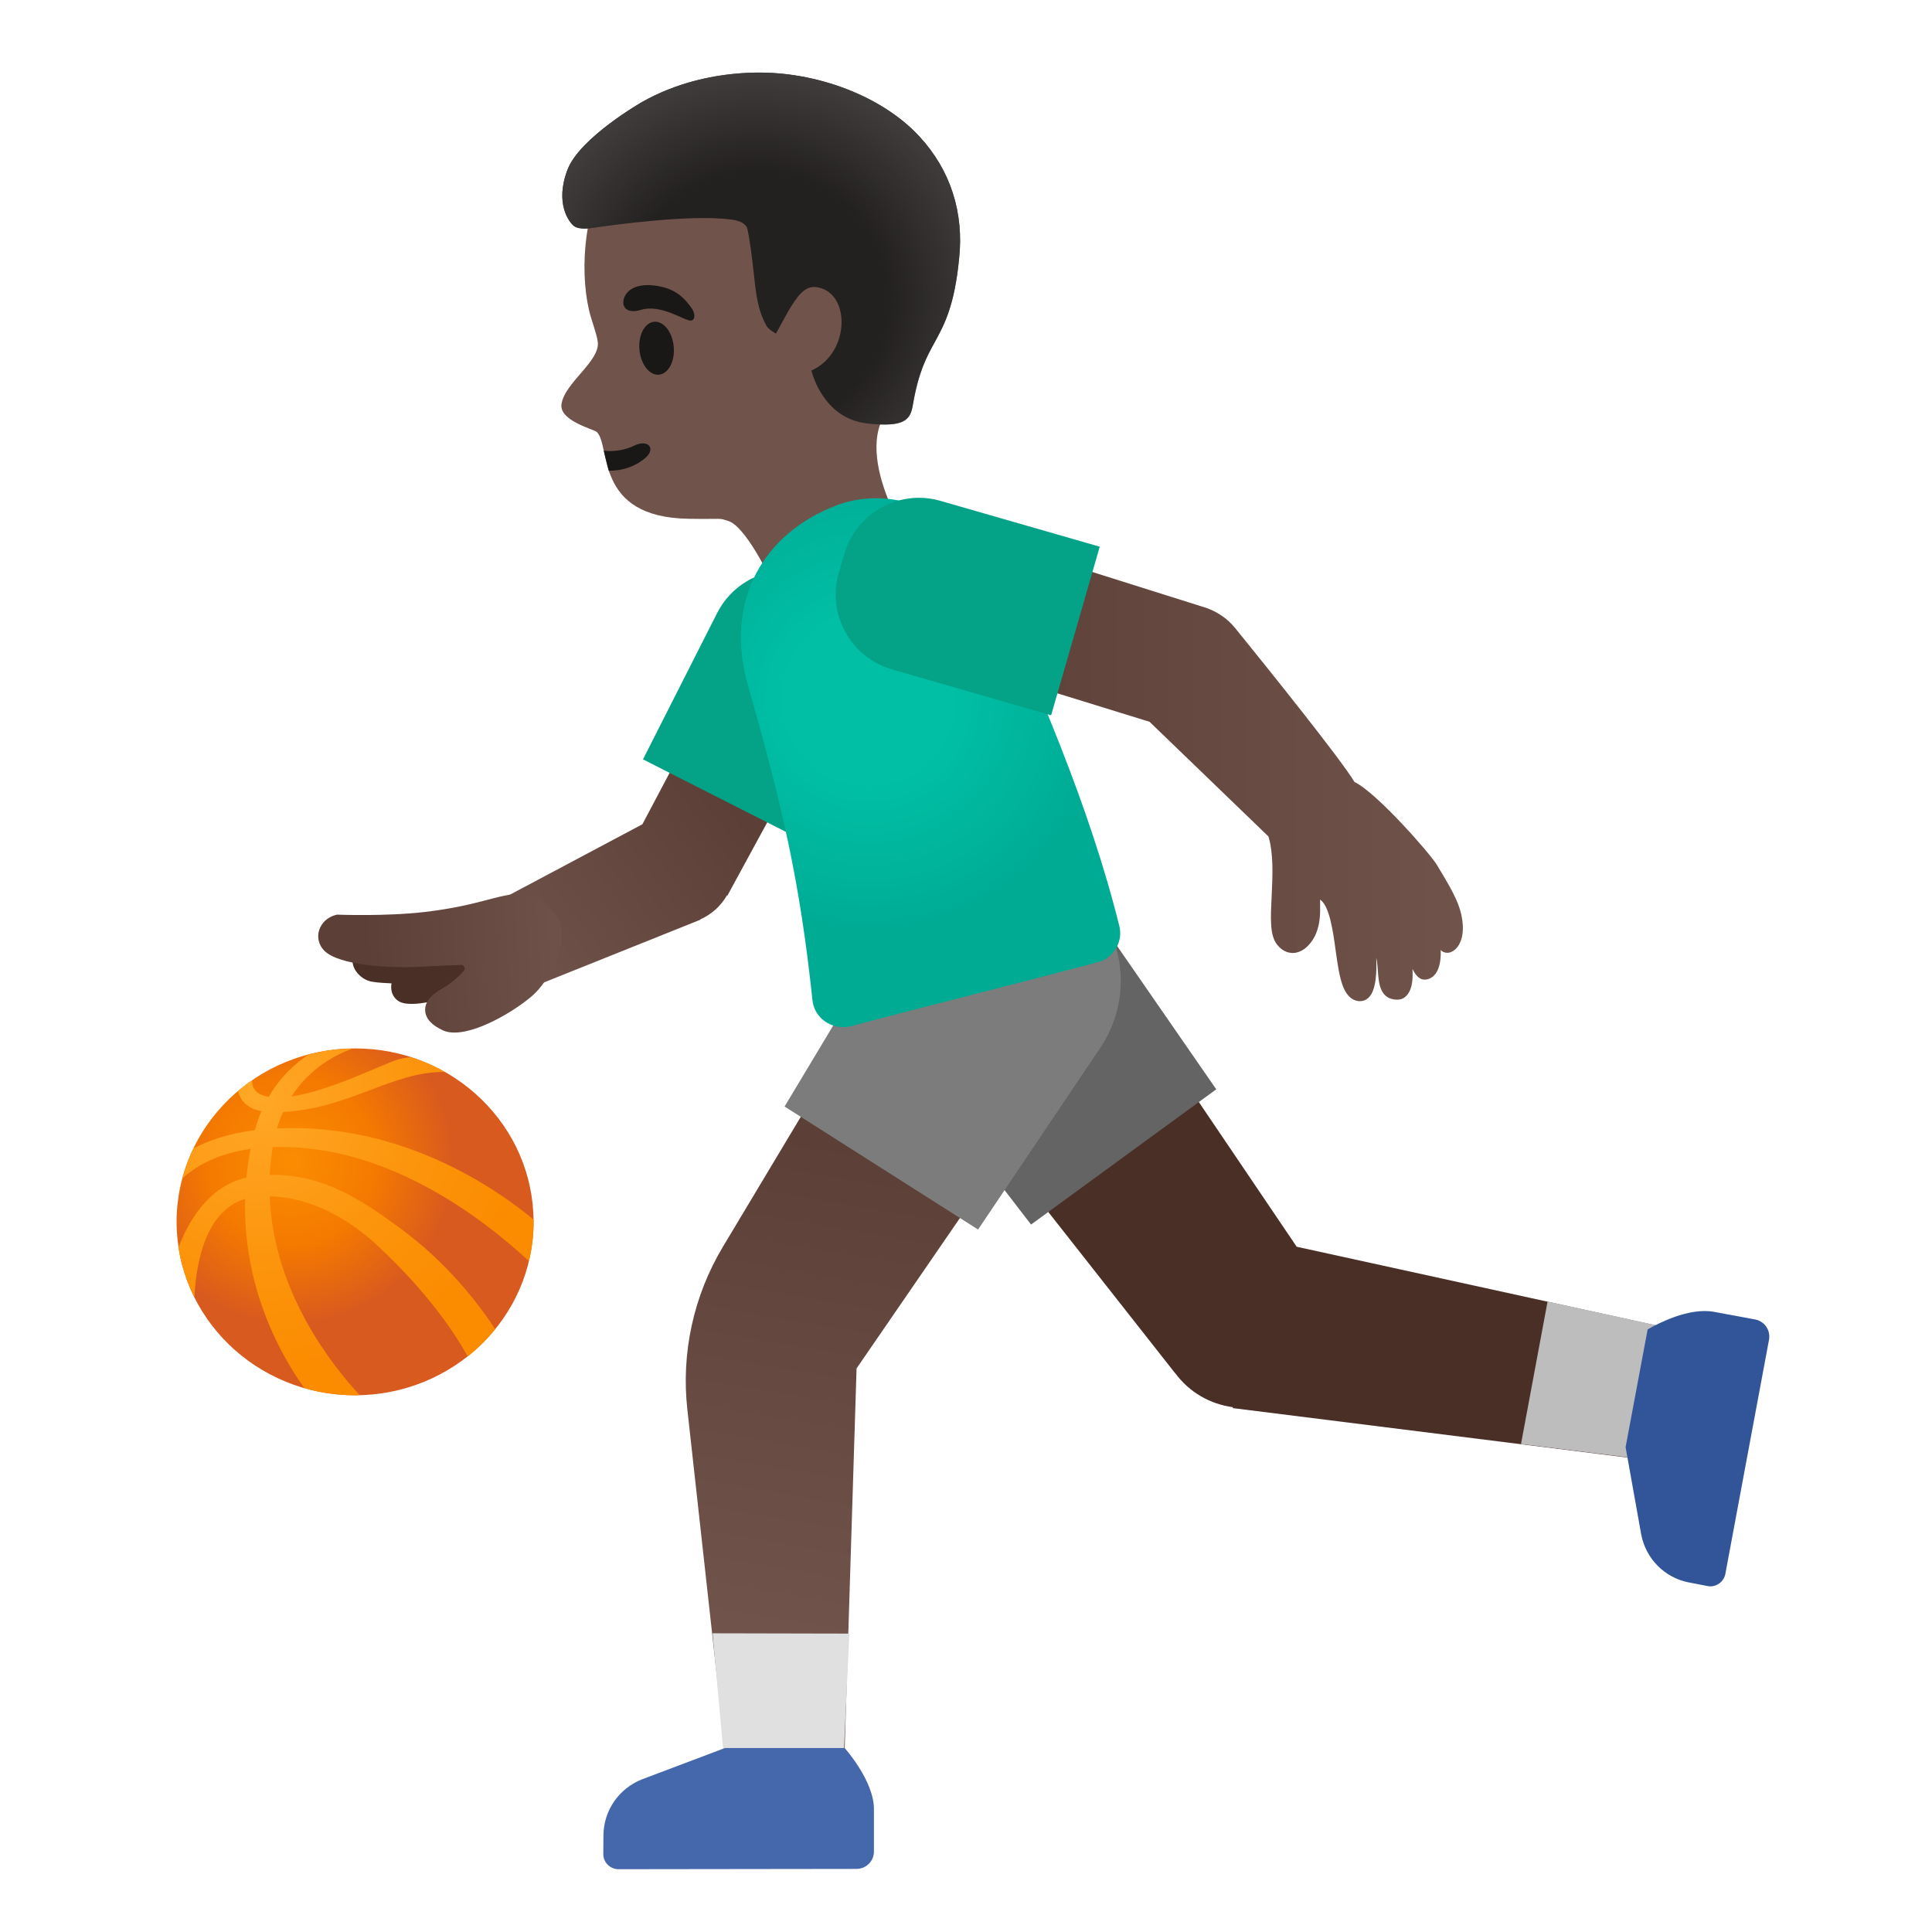 <svg viewBox="0 0 128 128" xmlns="http://www.w3.org/2000/svg">
  <defs>
    <linearGradient id="arm_2_" gradientTransform="matrix(1 0 0 -1 0 0)" gradientUnits="userSpaceOnUse" x1="32.579" x2="47.509" y1="-63.437" y2="-51.995">
      <stop offset="0" stop-color="#70534A"/>
      <stop offset="1" stop-color="#5C4037"/>
    </linearGradient>
    <linearGradient id="hand_1_" gradientTransform="matrix(1 0 0 -1 0 0)" gradientUnits="userSpaceOnUse" x1="38.188" x2="24.235" y1="-63.434" y2="-64.318">
      <stop offset="0" stop-color="#70534A"/>
      <stop offset="1" stop-color="#5C4037"/>
    </linearGradient>
    <linearGradient id="leg_1_" gradientTransform="matrix(1 0 0 -1 0 0)" gradientUnits="userSpaceOnUse" x1="59.181" x2="53.693" y1="-76.192" y2="-108.378">
      <stop offset="0" stop-color="#5C4037"/>
      <stop offset="1" stop-color="#70534A"/>
    </linearGradient>
    <radialGradient id="shirt_3_" cx="57.556" cy="-46.284" gradientTransform="matrix(1 0 0 -1 0 0)" gradientUnits="userSpaceOnUse" r="15.246">
      <stop offset="0.364" stop-color="#00BFA5"/>
      <stop offset="0.812" stop-color="#00B29A"/>
      <stop offset="1" stop-color="#00AB94"/>
    </radialGradient>
    <linearGradient id="arm_3_" gradientTransform="matrix(1 0 0 -1 0 0)" gradientUnits="userSpaceOnUse" x1="62.761" x2="96.922" y1="-51.031" y2="-51.031">
      <stop offset="6.800000e-03" stop-color="#5C4037"/>
      <stop offset="1" stop-color="#70534A"/>
    </linearGradient>
    <radialGradient id="hairHighlights_1_" cx="51.237" cy="-17.241" gradientTransform="matrix(0.998 0.057 0.056 -0.985 0 0)" gradientUnits="userSpaceOnUse" r="16.373">
      <stop offset="0.526" stop-color="#444140" stop-opacity="0"/>
      <stop offset="1" stop-color="#444140"/>
    </radialGradient>
    <radialGradient id="SVGID_1_" cx="19.318" cy="76.973" gradientUnits="userSpaceOnUse" r="12.764">
      <stop offset="0.017" stop-color="#FB8C00"/>
      <stop offset="0.442" stop-color="#F47900"/>
      <stop offset="0.838" stop-color="#D95A1E"/>
    </radialGradient>
    <radialGradient id="SVGID_2_" cx="17.033" cy="-72.668" gradientTransform="matrix(1 0 0 -1 0 0)" gradientUnits="userSpaceOnUse" r="21.549">
      <stop offset="0.017" stop-color="#FFA726"/>
      <stop offset="0.494" stop-color="#FC950D"/>
      <stop offset="0.838" stop-color="#FB8C00"/>
    </radialGradient>
    <radialGradient id="SVGID_3_" cx="17.033" cy="-72.668" gradientTransform="matrix(1 0 0 -1 0 0)" gradientUnits="userSpaceOnUse" r="21.549">
      <stop offset="0.017" stop-color="#FFA726"/>
      <stop offset="0.494" stop-color="#FC950D"/>
      <stop offset="0.838" stop-color="#FB8C00"/>
    </radialGradient>
    <radialGradient id="SVGID_4_" cx="17.033" cy="-72.668" gradientTransform="matrix(1 0 0 -1 0 0)" gradientUnits="userSpaceOnUse" r="21.549">
      <stop offset="0.017" stop-color="#FFA726"/>
      <stop offset="0.494" stop-color="#FC950D"/>
      <stop offset="0.838" stop-color="#FB8C00"/>
    </radialGradient>
    <radialGradient id="SVGID_5_" cx="17.033" cy="-72.668" gradientTransform="matrix(1 0 0 -1 0 0)" gradientUnits="userSpaceOnUse" r="21.549">
      <stop offset="0.017" stop-color="#FFA726"/>
      <stop offset="0.494" stop-color="#FC950D"/>
      <stop offset="0.838" stop-color="#FB8C00"/>
    </radialGradient>
  </defs>
  <path d="M60.56,11.89 C57.78,7.95 51.86,5.11 47.16,6.17 C41.9,7.36 39.26,11.36 38.79,16.26 C38.62,18.03 38.78,19.79 39.15,21.02 C39.19,21.17 39.55,22.23 39.59,22.57 C39.87,23.87 37.41,25.32 37.2,26.78 C37.04,27.88 39.35,28.44 39.54,28.62 C40.49,29.54 39.35,34.27 45.61,34.37 C48.01,34.41 47.54,34.29 48.26,34.52 C49.38,34.87 50.96,38.17 50.96,38.17 C50.96,38.17 50.35,42.59 54.39,41.07 C59,39.34 60.37,36.03 60.37,36.03 C60.37,36.03 55.84,29.32 59.49,26.49 C63.02,23.75 62.35,14.43 60.56,11.89 Z" fill="#70534A"/>
  <path id="mouth_2_" d="M40.33,31.19 C41.2,31.19 42.04,30.94 42.74,30.35 C43.5,29.71 42.92,29.08 42.03,29.52 C41.49,29.79 40.72,29.95 40,29.86 L40.33,31.19 Z" fill="#1A1717"/>
  <path id="eye_2_" d="M44.636,22.967 C44.724,23.935 44.287,24.766 43.66,24.823 C43.033,24.88 42.453,24.141 42.365,23.173 C42.277,22.205 42.714,21.374 43.341,21.317 C43.968,21.26 44.548,21.999 44.636,22.967 Z" fill="#1A1717"/>
  <path id="eyebrow_2_" d="M42.46,20.53 C41.35,20.86 41.08,20.13 41.45,19.53 C41.72,19.09 42.4,18.72 43.7,18.97 C44.93,19.21 45.44,19.91 45.77,20.34 C46.1,20.77 46.06,21.2 45.78,21.24 C45.39,21.29 43.83,20.12 42.46,20.53 Z" fill="#1A1717"/>
  <path id="hair" d="M60.92,9.05 C58.43,6.35 54.09,4.74 50.04,4.81 C47.32,4.86 44.74,5.52 42.57,6.74 C42.53,6.76 38.41,9.12 37.6,11.24 C36.73,13.51 37.74,14.73 37.98,14.94 C38.36,15.27 39.16,15.11 39.16,15.11 C40.74,14.88 45.79,14.2 48.39,14.54 C48.8,14.59 49.26,14.69 49.47,15.04 C49.56,15.19 49.7,16.22 49.73,16.4 C50.07,18.71 49.99,20.19 50.79,21.6 C50.92,21.83 51.41,22.1 51.41,22.1 L52.25,20.57 C52.79,19.69 53.28,18.93 54.06,19.02 C56.38,19.3 56.36,23.39 53.76,24.55 C53.76,24.55 54.47,27.71 57.43,28.05 C60.03,28.35 60.33,27.76 60.49,26.77 C60.86,24.64 61.37,23.69 61.92,22.69 C62.57,21.5 63.23,20.28 63.54,17.18 C63.88,14.08 62.97,11.27 60.92,9.05 Z" fill="#232020"/>
  <path id="hairHighlights" d="M60.92,9.05 C58.43,6.35 54.09,4.74 50.04,4.81 C47.32,4.86 44.74,5.52 42.57,6.74 C42.53,6.76 38.41,9.12 37.6,11.24 C36.73,13.51 37.74,14.73 37.98,14.94 C38.36,15.27 39.16,15.11 39.16,15.11 C40.74,14.88 45.79,14.2 48.39,14.54 C48.8,14.59 49.26,14.69 49.47,15.04 C49.56,15.19 49.7,16.22 49.73,16.4 C50.07,18.71 49.99,20.19 50.79,21.6 C50.92,21.83 51.41,22.1 51.41,22.1 L52.25,20.57 C52.79,19.69 53.28,18.93 54.06,19.02 C56.38,19.3 56.36,23.39 53.76,24.55 C53.76,24.55 54.47,27.71 57.43,28.05 C60.03,28.35 60.33,27.76 60.49,26.77 C60.86,24.64 61.37,23.69 61.92,22.69 C62.57,21.5 63.23,20.28 63.54,17.18 C63.88,14.08 62.97,11.27 60.92,9.05 Z" fill="url(#hairHighlights_1_)"/>
  <path id="tone_1_" d="M37.61,61.86 L37.24,60.52 C37.17,60.28 36.94,60.12 36.69,60.16 C33.08,60.65 24.59,61.87 23.83,62.56 C23.4,62.95 23.25,63.46 23.4,63.96 C23.57,64.52 24.11,64.97 24.71,65.05 C25.07,65.11 25.54,65.13 25.94,65.15 C25.9,65.35 25.91,65.54 25.96,65.73 C26.07,66.11 26.36,66.38 26.74,66.46 C26.91,66.5 27.09,66.51 27.29,66.51 C30.26,66.51 36.62,62.87 37.37,62.43 C37.58,62.31 37.67,62.08 37.61,61.86 Z" fill="#4A2F27"/>
  <path id="arm_1_" d="M48.81,42.8 L42.56,54.61 C42.55,54.61 42.55,54.62 42.54,54.62 L31.8,60.33 C29.96,61.21 31.79,65.96 33.66,65.96 C33.82,65.96 33.98,65.92 34.14,65.85 L46.41,60.93 L46.4,60.91 C47.16,60.57 47.77,60.01 48.16,59.32 L48.19,59.34 L55.31,46.25 L48.81,42.8 Z" fill="url(#arm_2_)"/>
  <path id="hand" d="M36.71,60.5 C35.45,59.02 34.5,59.1 33.19,59.39 C32.89,59.46 32.58,59.54 32.24,59.63 C31.28,59.88 30.08,60.19 28.15,60.42 C25.58,60.72 22.45,60.6 22.42,60.6 C22.37,60.59 22.32,60.6 22.27,60.61 C21.71,60.75 21.29,61.14 21.14,61.64 C21,62.11 21.12,62.6 21.46,62.96 C22.42,63.98 25.92,64.17 28.04,64.04 C28.64,64 29.69,63.96 30.53,63.93 C30.65,63.9 30.74,64.02 30.76,64.07 C30.78,64.12 30.81,64.22 30.73,64.32 C30.34,64.77 29.84,65.18 29.25,65.52 C28.5,65.95 28.14,66.42 28.17,66.95 C28.19,67.48 28.61,67.93 29.36,68.27 C29.58,68.37 29.83,68.41 30.11,68.41 C31.86,68.41 34.54,66.69 35.45,65.8 C36.58,64.68 37.96,61.96 36.71,60.5 Z" fill="url(#hand_1_)"/>
  <path id="shirt" d="M55.53,38.89 L54.46,38.35 C53.71,37.96 52.91,37.78 52.13,37.78 C50.24,37.78 48.42,38.82 47.51,40.62 L42.6,50.31 L52.89,55.53 L57.8,45.84 C59.09,43.29 58.07,40.18 55.53,38.89 Z" fill="#04A287"/>
  <path id="tone" d="M85.91,82.6 L71.26,60.94 L60.44,68.84 L77.84,90.96 L77.85,90.96 C78.8,92.26 80.2,93.03 81.68,93.23 L81.67,93.29 L108.48,96.65 L110.11,87.9 L85.91,82.6 Z" fill="#4A2F27"/>
  <path id="sock" d="M102.53,86.23 L100.77,95.67 L108.47,96.63 L110.1,87.88 Z" fill="#BDBDBD"/>
  <path id="leg" d="M60.54,61.5 L47.89,82.61 C45.95,85.85 45.12,89.64 45.54,93.39 L48.28,118.17 L55.89,118.19 L56.75,90.66 L71.85,68.69 L60.54,61.5 Z" fill="url(#leg_1_)"/>
  <path id="sock_1_" d="M47.21,108.21 L47.98,116.64 L55.88,116.66 L56.27,108.23 Z" fill="#E0E0E0"/>
  <path d="M72.21,60.07 C70.65,57.94 68.23,56.81 65.77,56.81 C64.14,56.81 62.5,57.31 61.08,58.34 C57.53,60.93 56.75,65.92 59.34,69.47 L68.31,81.13 L80.58,72.17 L72.21,60.07 Z" fill="#646464"/>
  <path d="M70.56,58.25 C69.22,57.41 67.74,57.01 66.28,57.01 C63.65,57.01 61.07,58.32 59.55,60.7 L51.98,73.31 L64.8,81.46 L73.01,69.25 C75.37,65.54 74.27,60.61 70.56,58.25 Z" fill="#7C7C7C"/>
  <path id="shirt_1_" d="M74.16,61.36 C72.21,53.49 68.79,45.62 65.27,37.75 C64.09,34.78 61.05,33.01 58.03,33.01 C57.17,33.01 56.32,33.15 55.51,33.45 C50.54,35.29 47.98,39.86 49.54,45.35 C51.84,53.47 52.98,58.29 53.83,66.28 C53.94,67.31 54.84,68.05 55.86,68.05 C56.04,68.05 56.22,68.03 56.41,67.98 C61.6,66.6 67.45,65.15 72.73,63.75 C73.77,63.47 74.42,62.41 74.16,61.36 Z" fill="url(#shirt_3_)"/>
  <path id="arm" d="M96.6,59.89 L96.6,59.89 C96.28,59.09 95.8,58.3 95.19,57.29 C94.72,56.52 91.2,52.51 89.74,51.81 C88.86,50.33 84.01,44.3 81.84,41.62 C81.33,40.99 80.65,40.52 79.87,40.26 L65.59,35.76 C65.46,35.72 65.33,35.73 65.21,35.79 C65.09,35.85 65,35.96 64.96,36.09 L62.78,43.17 C62.7,43.43 62.85,43.71 63.11,43.79 L76.16,47.82 C78.27,49.85 83.34,54.74 84.04,55.42 C84.39,56.59 84.31,58.07 84.25,59.38 C84.18,60.8 84.12,61.92 84.58,62.54 C85.02,63.13 85.52,63.16 85.78,63.13 C86.47,63.04 86.97,62.39 87.19,61.85 C87.48,61.15 87.47,60.43 87.46,59.9 C87.46,59.81 87.46,59.7 87.46,59.6 C88.08,60.02 88.31,61.65 88.49,62.97 C88.73,64.67 88.93,66.14 89.96,66.32 C90.01,66.33 90.06,66.33 90.11,66.33 C90.32,66.33 90.51,66.25 90.67,66.1 C91.18,65.62 91.22,64.36 91.18,63.45 C91.25,63.76 91.27,64.07 91.29,64.38 C91.35,65.15 91.43,66.19 92.52,66.23 C92.85,66.24 93.07,66.12 93.25,65.89 C93.56,65.51 93.62,64.86 93.58,64.2 C93.84,64.72 94.15,65.02 94.64,64.86 C94.82,64.8 95.08,64.65 95.25,64.27 C95.41,63.92 95.47,63.44 95.45,62.94 C95.51,63 95.57,63.05 95.65,63.08 C95.77,63.13 95.95,63.14 96.07,63.1 C96.27,63.03 96.54,62.87 96.72,62.47 C97.03,61.84 96.97,60.85 96.6,59.89 Z" fill="url(#arm_3_)"/>
  <path id="shirt_2_" d="M62.33,33.19 C61.86,33.05 61.37,32.98 60.9,32.98 C58.65,32.98 56.59,34.45 55.93,36.72 L55.57,37.95 C54.78,40.69 56.36,43.56 59.1,44.35 L69.64,47.39 L72.86,36.22 L62.33,33.19 Z" fill="#04A287"/>
  <path id="shoe" d="M55.96,115.81 L48.03,115.81 L42.55,117.88 C41.01,118.48 40,119.94 39.98,121.57 L39.97,122.84 C39.97,123.39 40.42,123.84 40.98,123.84 L56.74,123.82 C57.38,123.82 57.9,123.31 57.9,122.67 L57.9,119.87 C57.91,117.98 55.96,115.81 55.96,115.81 Z" fill="#4568AD"/>
  <path id="shoe_1_" d="M116.29,87.42 L113.54,86.91 C113.33,86.87 113.13,86.86 112.92,86.86 C111.16,86.86 109.16,88.08 109.16,88.08 L107.7,95.88 L108.73,101.64 C109.03,103.26 110.28,104.53 111.89,104.84 L113.13,105.08 C113.19,105.09 113.26,105.1 113.32,105.1 C113.79,105.1 114.22,104.76 114.31,104.27 L117.2,88.77 C117.32,88.14 116.91,87.54 116.29,87.42 Z" fill="#325599"/>
  <path d="M35.35,80.95 C35.35,87.29 30.05,92.44 23.52,92.44 C16.99,92.44 11.7,87.29 11.7,80.95 C11.7,74.61 17,69.46 23.52,69.46 C30.06,69.46 35.35,74.6 35.35,80.95 Z" fill="url(#SVGID_1_)"/>
  <path d="M23.83,92.43 C23.73,92.44 23.62,92.44 23.52,92.44 C22.36,92.44 21.23,92.27 20.18,91.97 L20.17,91.97 C18.74,89.99 16.08,85.47 16.24,79.43 C16.25,78.97 16.28,78.49 16.33,78.01 C16.38,77.39 16.48,76.77 16.6,76.13 C16.67,75.75 16.76,75.37 16.86,74.98 C16.87,74.95 16.88,74.92 16.89,74.89 C17,74.43 17.15,74.01 17.32,73.63 L17.33,73.63 C17.47,73.28 17.62,72.97 17.79,72.68 L17.8,72.68 C18.6,71.27 19.65,70.39 20.44,69.87 C21.37,69.62 22.35,69.48 23.35,69.47 C22.34,69.84 20.55,70.71 19.31,72.65 C19.1,72.96 18.91,73.31 18.76,73.68 L18.75,73.68 C18.6,74.01 18.47,74.38 18.35,74.77 C18.26,75.06 18.18,75.38 18.12,75.71 C18.1,75.81 18.08,75.92 18.07,76.01 C17.97,76.64 17.9,77.24 17.87,77.84 C17.84,78.32 17.84,78.8 17.87,79.27 C18.11,85.57 22,90.46 23.83,92.43 Z" fill="url(#SVGID_2_)"/>
  <path d="M29.46,71.02 C26.02,70.97 23.18,73.44 18.77,73.67 L18.76,73.67 C18.54,73.68 18.33,73.69 18.1,73.69 C17.81,73.69 17.57,73.67 17.34,73.62 L17.33,73.62 C16.24,73.42 15.88,72.76 15.77,72.28 C16.07,72.02 16.39,71.78 16.71,71.56 C16.68,72 16.86,72.5 17.8,72.67 L17.81,72.67 C18.02,72.7 18.26,72.71 18.55,72.71 C18.79,72.71 19.05,72.68 19.32,72.64 C21.85,72.28 25.27,70.54 26.31,70.21 C26.61,70.12 26.93,70.06 27.22,70.04 C28.01,70.29 28.76,70.61 29.46,71.02 Z" fill="url(#SVGID_3_)"/>
  <path d="M32.81,88.06 C32.28,88.72 31.67,89.32 30.99,89.87 C30.07,88.22 28.29,85.57 24.96,82.48 C23.08,80.73 20.54,79.31 17.88,79.26 C17.58,79.24 17.27,79.25 16.97,79.28 C16.71,79.3 16.47,79.35 16.24,79.43 C13.59,80.22 12.99,83.74 12.88,85.94 C12.37,84.92 12,83.82 11.82,82.66 C12.46,80.96 13.78,78.61 16.33,78.01 C16.54,77.96 16.75,77.92 16.98,77.9 C17.28,77.87 17.59,77.85 17.88,77.84 C21.36,77.77 23.92,79.48 26.37,81.27 C29.7,83.67 31.81,86.54 32.81,88.06 Z" fill="url(#SVGID_4_)"/>
  <path d="M35.35,80.8 L35.35,80.95 C35.35,81.85 35.25,82.71 35.04,83.55 C31.9,80.64 25.51,75.75 18.08,76 C17.85,76.01 17.62,76.02 17.39,76.04 C17.12,76.06 16.86,76.09 16.61,76.12 C14.36,76.43 12.94,77.29 12.08,78.07 C12.26,77.38 12.51,76.72 12.81,76.09 C13.76,75.59 15.1,75.09 16.9,74.88 C17.09,74.85 17.28,74.84 17.47,74.82 C17.77,74.8 18.06,74.78 18.36,74.76 C26.62,74.38 32.88,78.75 35.35,80.8 Z" fill="url(#SVGID_5_)"/>
</svg>
